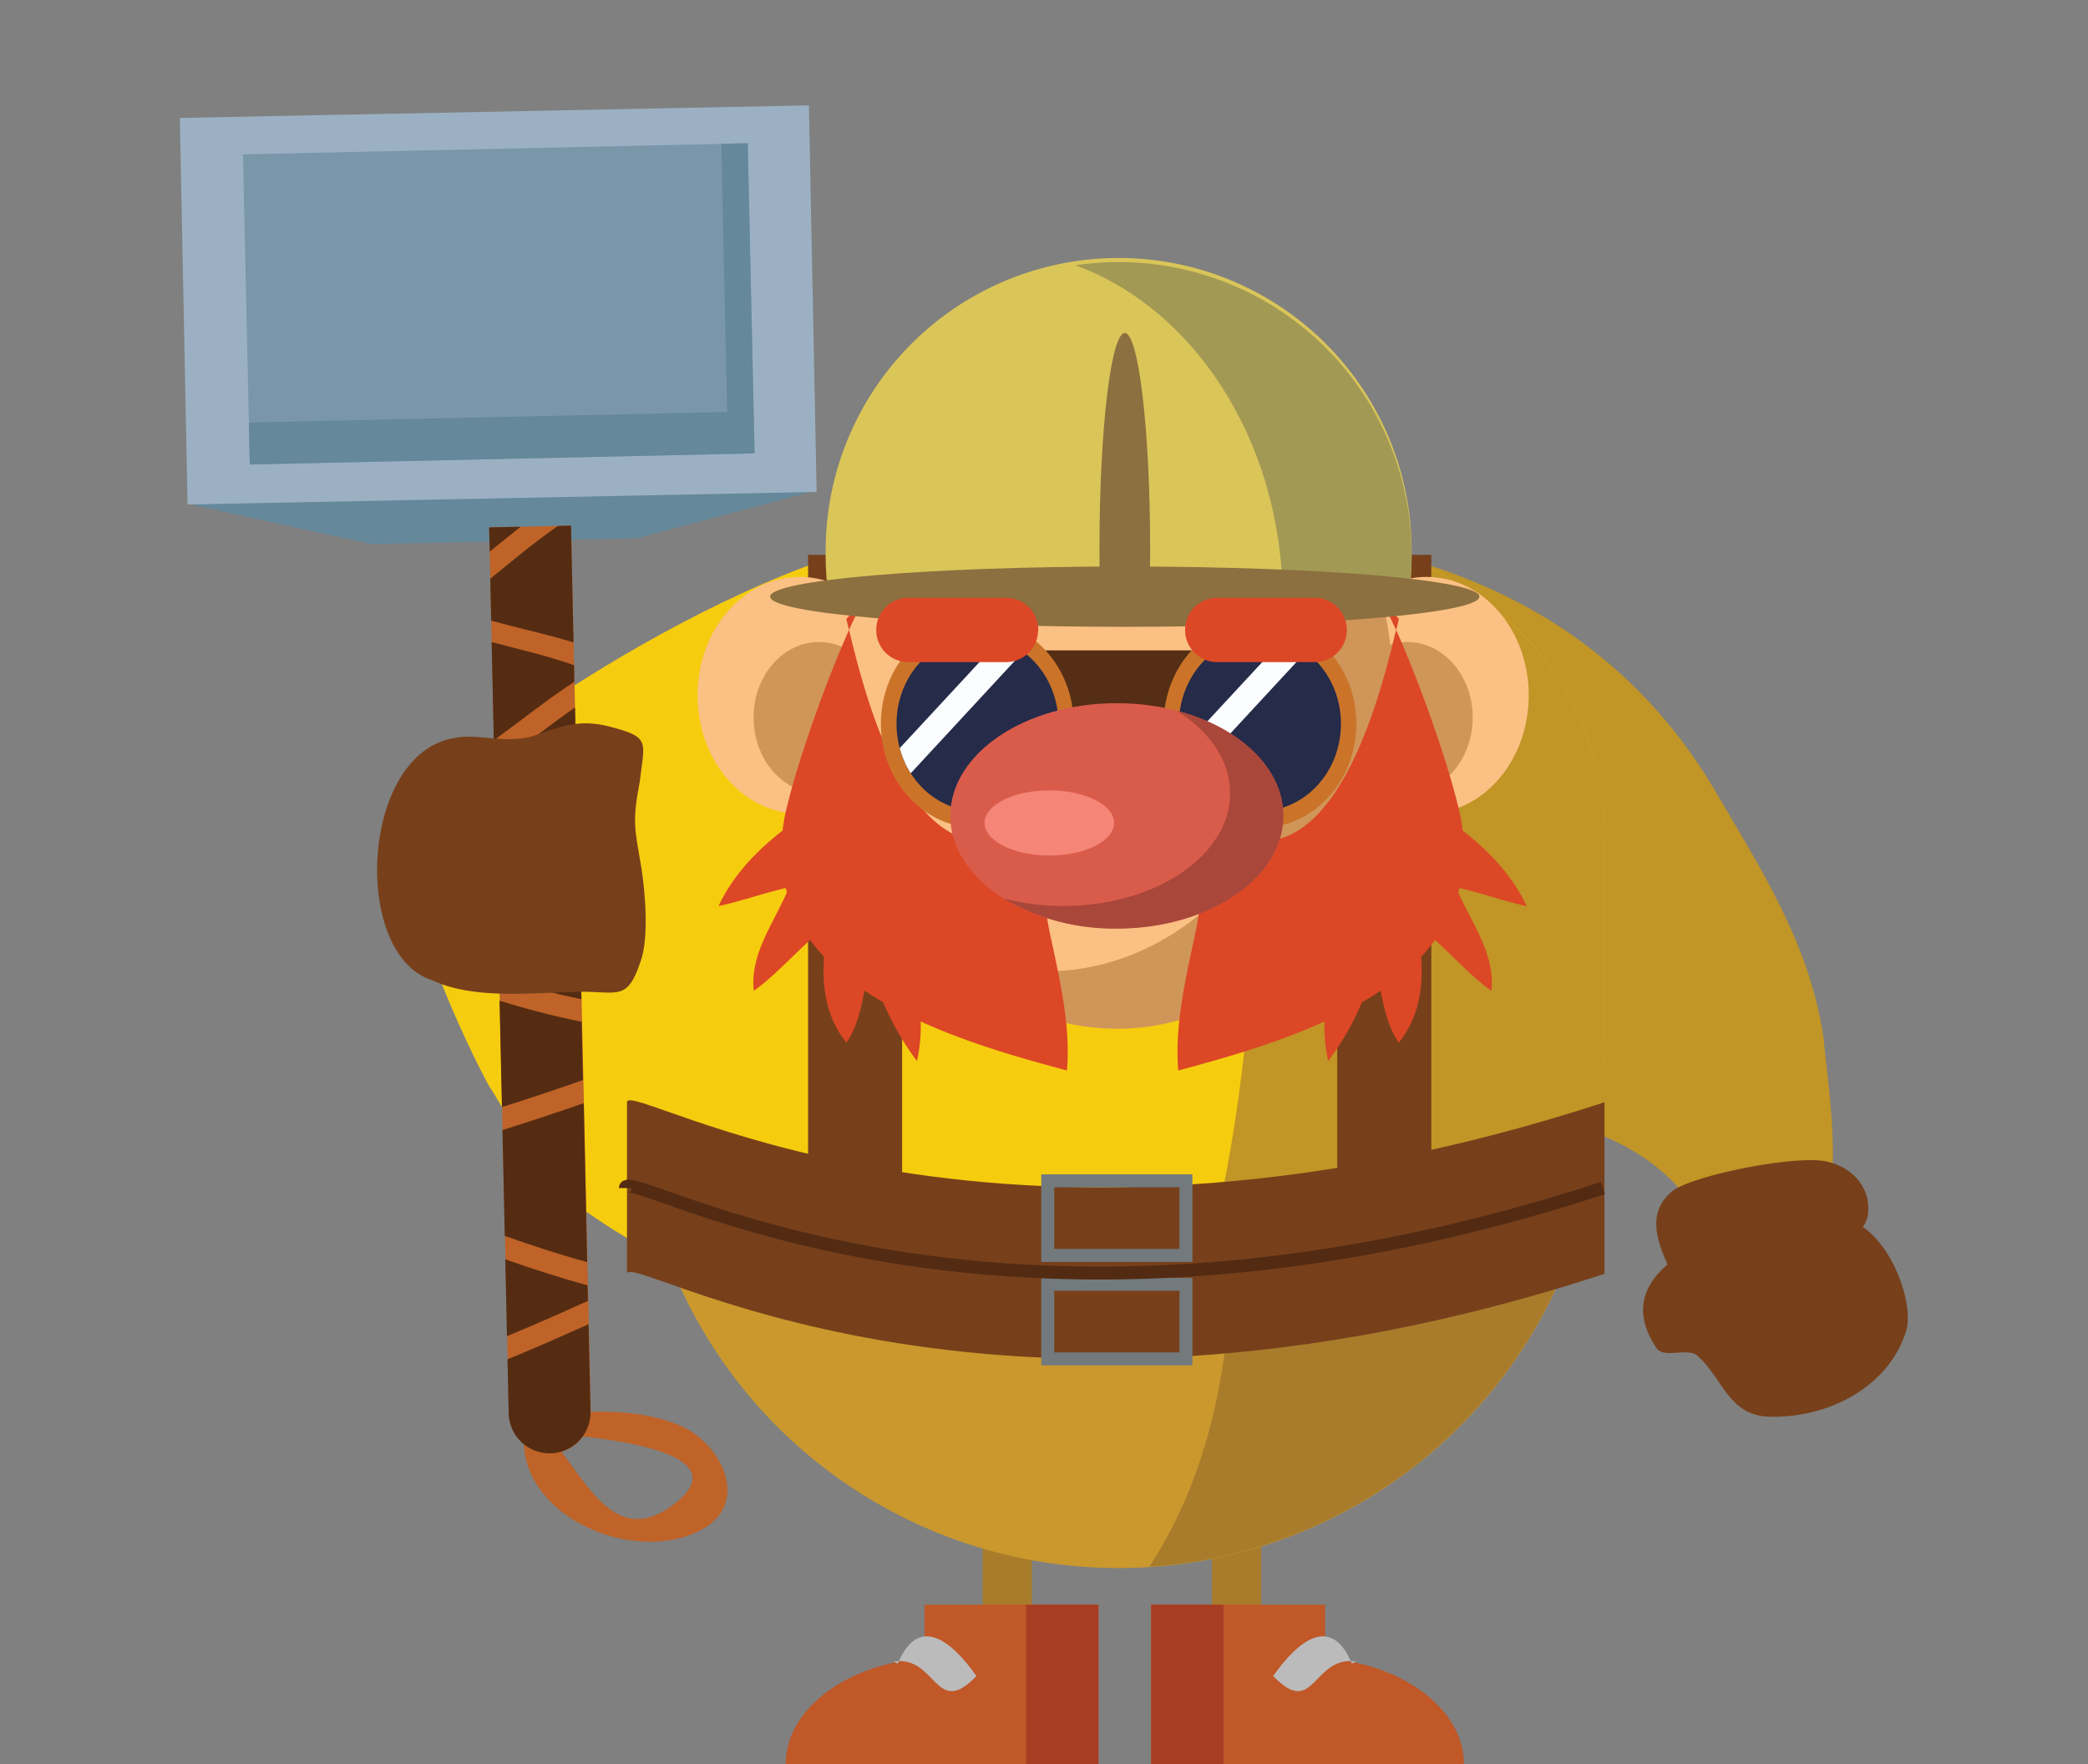 <svg id="Capa_1" data-name="Capa 1" xmlns="http://www.w3.org/2000/svg" viewBox="0 0 361 305"><rect x="0" y="0" width="361" height="305" fill="#808080" stroke="none"/><path d="M238.94,95.49c24.24,5.72,44.13,18.76,57.25,40.65,8.2,14,16.63,26.9,19.07,43.15.72,8,3.79,26-1,33.17-3.26,5-11.18,3.11-17.82,4.68C289.9,191.58,254,188.85,231.61,193" style="fill:#c19526"/><path d="M84.9,188.26c.17,1-19.76-36.78-13.1-47.58s59-45.77,89.07-48.12l-9.81,74.85s-28.94,47.82-32.6,49.64-12.57-4.25-23.42-12" style="fill:#f6cc0f"/><rect x="209.55" y="250.62" width="8.51" height="37.03" style="fill:#a97c2c"/><rect x="169.9" y="250.62" width="8.51" height="37.03" style="fill:#a97c2c"/><path d="M277.42,180c0,40.79-37.76,73.86-84.33,73.86h0c-46.57,0-84.33-33.07-84.33-73.86V145.93c0-40.79,37.76-58.61,84.33-58.61h0c46.57,0,84.33,17.82,84.33,58.61Z" style="fill:#f6cc0f"/><path d="M212.44,88.43c6.58,44.26,6.86,91.1-5.07,134.4A310.42,310.42,0,0,1,197,253.77c44.77-1.78,80.45-34.13,80.45-73.78V145.93C277.42,111,249.69,92.89,212.44,88.43Z" style="fill:#c19526"/><rect x="231.2" y="95.92" width="16.26" height="111.42" style="fill:#77401b"/><rect x="139.71" y="95.92" width="16.26" height="111.42" style="fill:#77401b"/><ellipse cx="246.63" cy="120.21" rx="17.68" ry="20.47" style="fill:#fbc083"/><path d="M232,124.05c0,7.23,5.06,13.1,11.31,13.1s11.31-5.87,11.31-13.1S249.57,111,243.32,111,232,116.82,232,124.05Z" style="fill:#d09559"/><ellipse cx="138.28" cy="120.21" rx="17.68" ry="20.47" style="fill:#fbc083"/><path d="M152.91,124.05c0,7.23-5.07,13.1-11.31,13.1s-11.31-5.87-11.31-13.1S135.35,111,141.6,111,152.91,116.82,152.91,124.05Z" style="fill:#d09559"/><ellipse cx="193.09" cy="119.86" rx="47.78" ry="57.94" style="fill:#fbc083"/><path d="M213,67.19C222.55,77.79,228.54,93,228.54,110c0,32-21.39,57.94-47.78,57.94a40.65,40.65,0,0,1-19.91-5.27c8.5,9.43,19.81,15.18,32.24,15.18,26.39,0,47.78-25.94,47.78-57.94C240.87,96.48,229.44,76.35,213,67.19Z" style="fill:#d09559"/><path d="M226,120.26c0,7.35-2.87,13.31-6.39,13.31s-6.39-6-6.39-13.31,2.86-13.32,6.39-13.32S226,112.9,226,120.26Z"/><path d="M224.65,116.92c0,2.6-1,4.71-2.14,4.71s-2.14-2.11-2.14-4.71,1-4.7,2.14-4.7S224.65,114.33,224.65,116.92Z" style="fill:#fff"/><path d="M171.89,120.26c0,7.35-2.86,13.31-6.39,13.31s-6.39-6-6.39-13.31,2.86-13.32,6.39-13.32S171.89,112.9,171.89,120.26Z"/><path d="M170.51,116.92c0,2.6-.95,4.71-2.14,4.71s-2.14-2.11-2.14-4.71,1-4.7,2.14-4.7S170.51,114.33,170.51,116.92Z" style="fill:#fff"/><path d="M241.86,107c-.14.55-.29,1.2-.47,1.93-1-2.13-1.84-3.93-2.58-5.19Z" style="fill:#dc4726"/><path d="M206.79,160.72c2.29-11.4-1.53-16.74,10-15.36,15.13,1.81,22.07-25.94,24.58-36.46,4,8.87,9.3,23.74,11.14,32.27.15.83.27,1.64.37,2.43,4.46,3.46,8.58,7.73,11.07,13.05-3.63-.77-7.93-2.28-11.62-3.12-.06.26-.13.51-.2.77,2.38,5.4,6.44,10.84,5.72,17-3.47-2.47-6.5-5.87-9.75-8.79a31.4,31.4,0,0,1-2.4,2.91c.42,5.4-.44,10.58-3.86,14.84-1.65-2.34-2.5-5.53-3.13-9-1,.71-2.12,1.38-3.23,2a48,48,0,0,1-5.84,10.18,27.22,27.22,0,0,1-.64-6.84c-8.36,3.81-17.57,6.41-25.28,8.47C203,177,205.26,168.05,206.79,160.72Z" style="fill:#dc4726"/><path d="M146.32,107c.13.55.29,1.2.46,1.93a57.81,57.81,0,0,1,2.59-5.19Z" style="fill:#dc4726"/><path d="M181.39,160.72c-2.29-11.4,1.52-16.74-10-15.36-15.13,1.81-22.08-25.94-24.59-36.46-4,8.87-9.29,23.74-11.13,32.27-.16.83-.28,1.64-.37,2.43-4.46,3.46-8.58,7.73-11.07,13.05,3.62-.77,7.93-2.28,11.62-3.12.06.26.12.51.19.77-2.37,5.4-6.43,10.84-5.71,17,3.46-2.47,6.49-5.87,9.75-8.79a29.87,29.87,0,0,0,2.4,2.91c-.42,5.4.44,10.58,3.86,14.84,1.64-2.34,2.49-5.53,3.13-9,1,.71,2.12,1.38,3.22,2a48,48,0,0,0,5.85,10.18,27.69,27.69,0,0,0,.64-6.84c8.36,3.81,17.56,6.41,25.28,8.47C185.2,177,182.91,168.05,181.39,160.72Z" style="fill:#dc4726"/><path d="M193.4,98.88c17.86,0,34.88.75,50.41,2.09.16-1.65.25-3.31.25-5a50.66,50.66,0,1,0-101.31,0c0,1.69.09,3.35.25,5C158.53,99.63,175.55,98.88,193.4,98.88Z" style="fill:#dac559"/><path d="M198.68,105.09c.11-3.26.17-6.69.17-10.24,0-20.59-2-37.28-4.38-37.28s-4.38,16.69-4.38,37.28c0,3.55.06,7,.17,10.24Z" style="fill:#8c703f"/><path d="M193.4,45.31a50.7,50.7,0,0,0-7.44.55c19.59,7.2,34.13,28.26,35.68,53.67,7.66.35,15.08.83,22.17,1.44.16-1.65.25-3.31.25-5A50.66,50.66,0,0,0,193.4,45.31Z" style="fill:#a29954"/><path d="M255.78,103.15c0,2.88-27.45,5.22-61.31,5.22s-61.31-2.34-61.31-5.22,27.45-5.21,61.31-5.21S255.78,100.28,255.78,103.15Z" style="fill:#8c703f"/><rect x="176.88" y="112.44" width="38.21" height="24.94" style="fill:#552e15"/><path d="M234.51,125.14c0,9.94-7.46,18-16.66,18s-16.66-8-16.66-18,7.46-18,16.66-18S234.51,115.21,234.51,125.14Z" style="fill:#cb7429"/><path d="M231.84,125.14c0,8.34-6.27,15.1-14,15.1s-14-6.76-14-15.1,6.26-15.09,14-15.09S231.84,116.81,231.84,125.14Z" style="fill:#252b49"/><path d="M225.77,112.71a13.26,13.26,0,0,0-4-2.06l-17.32,18.69a15.74,15.74,0,0,0,1.9,4.35Z" style="fill:#fcfdff"/><path d="M185.62,125.14c0,9.94-7.46,18-16.66,18s-16.66-8-16.66-18,7.46-18,16.66-18S185.62,115.21,185.62,125.14Z" style="fill:#cb7429"/><path d="M183,125.14c0,8.34-6.27,15.1-14,15.1s-14-6.76-14-15.1,6.27-15.09,14-15.09S183,116.81,183,125.14Z" style="fill:#252b49"/><path d="M176.88,112.71a13.26,13.26,0,0,0-4-2.06l-17.32,18.69a15.74,15.74,0,0,0,1.9,4.35Z" style="fill:#fcfdff"/><path d="M221.88,141.05c0,10.76-12.89,19.48-28.79,19.48s-28.79-8.72-28.79-19.48,12.89-19.48,28.79-19.48S221.88,130.29,221.88,141.05Z" style="fill:#d95b4a"/><path d="M203.46,122.87c5.66,3.56,9.21,8.64,9.21,14.28,0,10.76-12.89,19.48-28.8,19.48a40.6,40.6,0,0,1-10.36-1.31,37.09,37.09,0,0,0,19.58,5.21c15.9,0,28.79-8.72,28.79-19.48C221.88,132.76,214.24,125.69,203.46,122.87Z" style="fill:#a9473a"/><path d="M192.62,142.27c0,3.11-5,5.64-11.2,5.64s-11.2-2.53-11.2-5.64,5-5.63,11.2-5.63S192.62,139.16,192.62,142.27Z" style="fill:#f48577"/><path d="M232.85,108.91a5.53,5.53,0,0,1-5.51,5.56H210.4a5.53,5.53,0,0,1-5.5-5.56h0a5.53,5.53,0,0,1,5.5-5.55h16.94a5.53,5.53,0,0,1,5.51,5.55Z" style="fill:#dc4726"/><path d="M179.48,108.91a5.54,5.54,0,0,1-5.51,5.56H157a5.53,5.53,0,0,1-5.5-5.56h0a5.53,5.53,0,0,1,5.5-5.55H174a5.54,5.54,0,0,1,5.51,5.55Z" style="fill:#dc4726"/><path d="M208,215.78c-11.08,0-22.17,0-33.24-.62A109.82,109.82,0,0,1,160,213.54c-4.63-.9-9.1-2.21-13.79-2.83-11.14-1.47-23.22-1.87-34.26-5a83.38,83.38,0,0,0,161.63,4.76C252.53,216.29,229,215.78,208,215.78Z" style="fill:#ca982c"/><path d="M213.23,215.78c-.61,16.61-2.8,33.07-10.52,48.18-1.22,2.38-2.55,4.68-4,6.91a83.37,83.37,0,0,0,74.85-60.44C254.27,215.81,232.86,215.82,213.23,215.78Z" style="fill:#a97c2c"/><path d="M108.4,220.24c0-4.38,61.56,35.16,169,0V190.57c-107.46,35.16-169-4.39-169,0" style="fill:#77401b"/><rect x="181.15" y="222.04" width="23.89" height="12.9" style="fill:none;stroke:#727a7d;stroke-miterlimit:10;stroke-width:2.238px"/><rect x="181.15" y="204.15" width="23.89" height="12.9" style="fill:none;stroke:#727a7d;stroke-miterlimit:10;stroke-width:2.238px"/><path d="M277.13,205.4c-107.47,35.16-169-4.38-169,0" style="fill:none;stroke:#532b13;stroke-miterlimit:10;stroke-width:2.238px"/><path d="M229.1,277.43v9.25c13.5,1,24,8.84,24,18.32H199V277.43Z" style="fill:#c05827"/><rect x="199.02" y="277.43" width="12.52" height="27.57" style="fill:#a73e24"/><path d="M234.45,287.25c-7.52-1.07-7.16,10-14.33,2.51,4.3-6.09,10-10.74,13.61-2.15" style="fill:#bbbbbc"/><path d="M159.84,277.43v9.25c-13.5,1-24,8.84-24,18.32h54.07V277.43Z" style="fill:#c05827"/><rect x="177.4" y="277.43" width="12.52" height="27.57" style="fill:#a73e24"/><path d="M154.49,287.25c7.52-1.07,7.16,10,14.33,2.51-4.3-6.09-10-10.74-13.61-2.15" style="fill:#bbbbbc"/><path d="M90.57,248.26c-.71,13.74,18.28,22,29.86,16.63,9.56-4.28,4.75-14.85-2.44-18.25-7.7-3.39-16.33-2.69-24.45-2a6.55,6.55,0,0,0-.44,3.06c5.6.38,36.15,2.25,23.66,12.19-14,11-18.12-14.86-27.78-14.64" style="fill:#bf6328"/><polygon points="32.6 87.14 141.34 84.74 110.08 93.06 64.2 94.07 32.6 87.14" style="fill:#65889a"/><rect x="31.85" y="19.12" width="108.76" height="66.83" transform="matrix(1, -0.02, 0.02, 1, -1.14, 1.91)" style="fill:#9bb1c3"/><rect x="42.59" y="25.72" width="87.29" height="53.63" transform="translate(-1.14 1.91) rotate(-1.26)" style="fill:#7a97aa"/><polygon points="125.72 71.22 43.03 73.04 43.19 80.3 130.46 78.38 129.28 24.76 124.7 24.86 125.72 71.22" style="fill:#65889a"/><path d="M84.57,91.18,88,244.57a7.08,7.08,0,0,0,14.15-.31L98.72,90.87Z" style="fill:#bf6328"/><path d="M87.74,235l.21,9.55a7.08,7.08,0,0,0,14.15-.31l-.34-15.3C97.1,231,92.45,233.11,87.74,235Z" style="fill:#552c12"/><path d="M87.36,217.73,87.65,231c4.71-1.93,9.36-4,14-6.09l-.06-2.69C96.79,220.91,92.06,219.37,87.36,217.73Z" style="fill:#552c12"/><path d="M86.87,195.37l.4,18.31c4.71,1.65,9.44,3.21,14.25,4.53l-.6-27.49Q93.93,193.17,86.87,195.37Z" style="fill:#552c12"/><path d="M86.37,173l.41,18.4q7.06-2.22,14-4.67l-.22-10.08A144.31,144.31,0,0,1,86.37,173Z" style="fill:#552c12"/><path d="M85.68,141.83l.24,10.66c4.65-2.79,9.28-5.6,14-8.32l0-.91C95.13,143,90.41,142.41,85.68,141.83Z" style="fill:#552c12"/><path d="M85.48,132.6,85.6,138c4.72.58,9.45,1.12,14.19,1.44l-.38-17.12C94.69,125.61,90.16,129.23,85.48,132.6Z" style="fill:#552c12"/><path d="M85,111l.37,17c4.65-3.39,9.17-7,13.93-10.14L99.25,115C94.61,113.37,89.77,112.28,85,111Z" style="fill:#552c12"/><path d="M96.47,90.92c-4,2.77-7.84,6-11.71,9.14l.16,7.25c4.72,1.29,9.58,2.33,14.24,3.76l-.44-20.2Z" style="fill:#552c12"/><path d="M84.57,91.18l.09,4.2c1.78-1.45,3.57-2.91,5.37-4.32Z" style="fill:#552c12"/><path d="M86,156.87,86.28,169c4.7,1.46,9.44,2.77,14.24,3.75L100,148.53C95.31,151.27,90.68,154.09,86,156.87Z" style="fill:#552c12"/><path d="M74.72,169.47c7.2,3.4,17.34,2.16,25,2,7.11-.16,8.68,1.84,11.06-5.33,1.44-4.1.76-11.71.17-15.76-1.18-7.09-1.71-8.1-.34-15.25.86-7.13,1.86-7.66-5.3-9.54-5.62-1.4-8.63.19-13.68,1.83-5.57,1.14-9.17-.82-13.72.3-15.68,3.4-17,37.49-3.15,41.76" style="fill:#77401b"/><path d="M288.3,218.61c-1.82-4.1-3.64-9.1.91-12.74,3.64-2.73,21.84-6.37,26.84-5,4.1.91,7.74,4.55,6.83,9.56-1.37,4.55-5.92,4.09-10.47,5-7.73,1.37-18.19,1.82-25,5" style="fill:#77401b"/><path d="M290.87,216.61c-2.66,2-10.65,7.09-4.56,16.35,1.45,2.22,5.68-.35,7.46,1.7,4,3.7,5.11,9.85,11.78,10.26,10.23.41,20.9-4.92,24-14.77,1.77-5.74-4.45-20.52-12.46-19.28" style="fill:#77401b"/></svg>